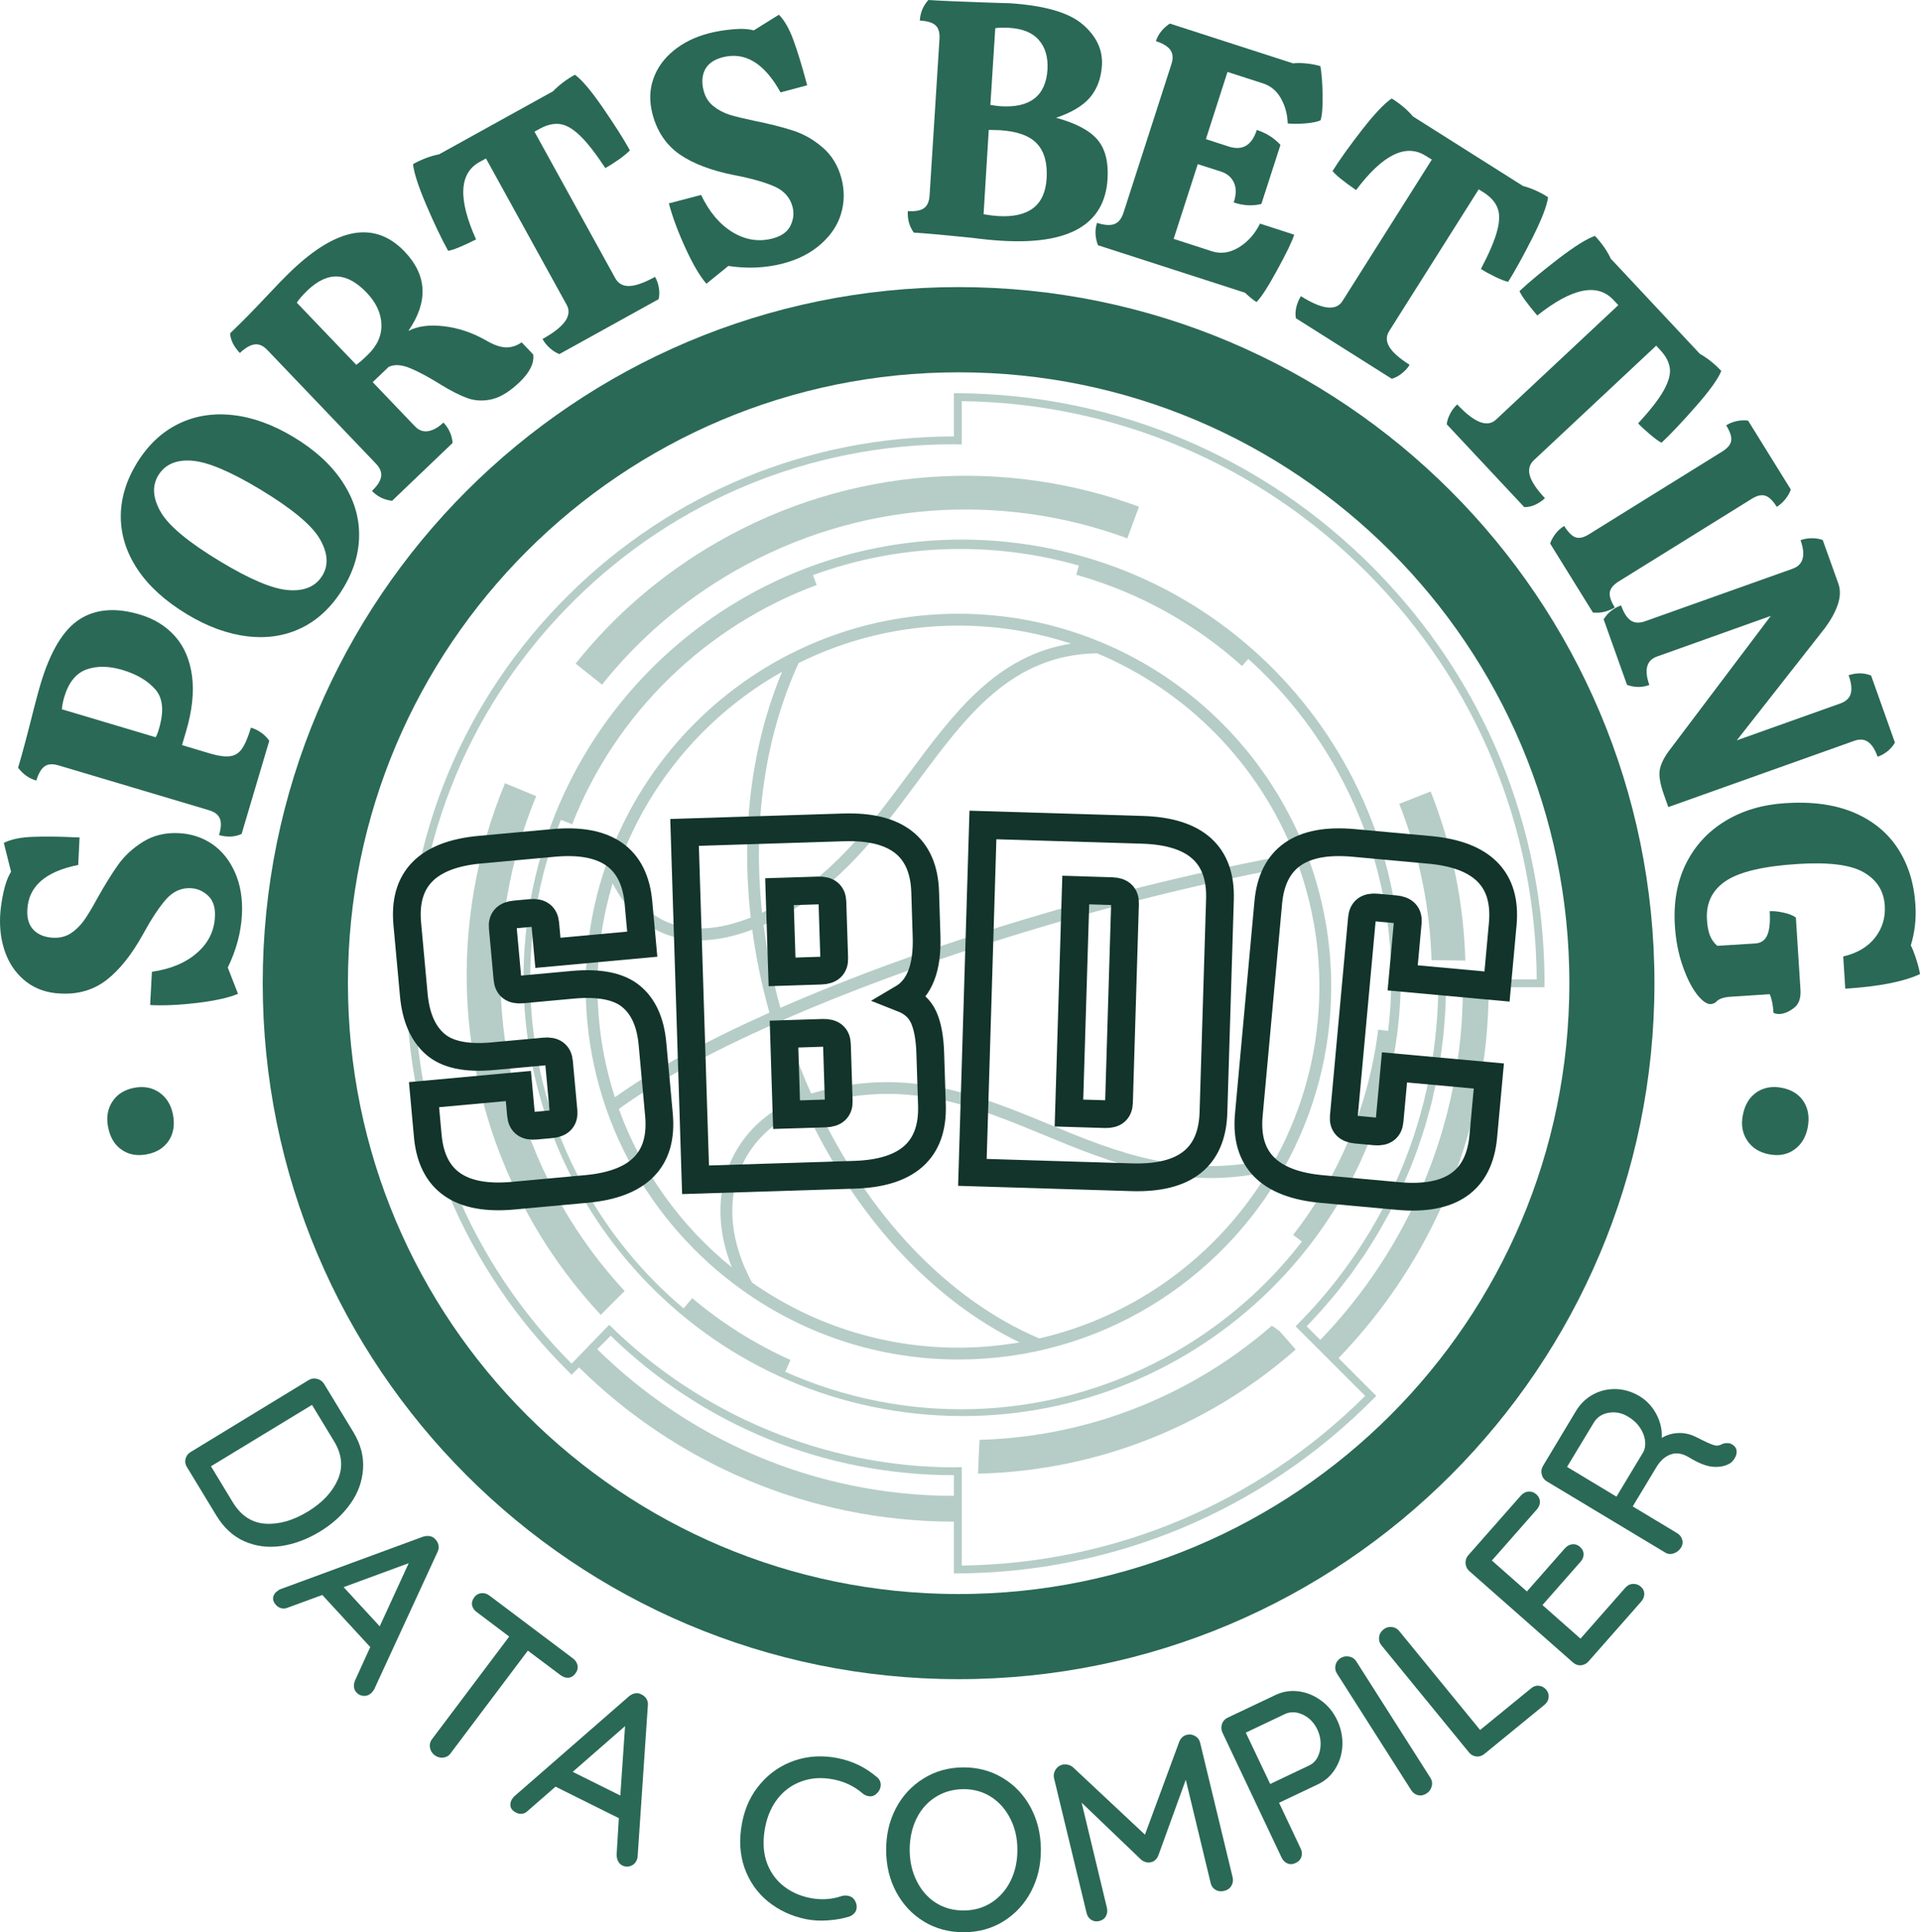 <?xml version="1.0" encoding="UTF-8" standalone="no"?>
<svg
   width="270.398"
   zoomAndPan="magnify"
   viewBox="0 0 202.798 204.04"
   height="272.053"
   preserveAspectRatio="xMidYMid"
   version="1.0"
   id="svg313"
   sodipodi:docname="logo.svg"
   inkscape:version="1.2.1 (9c6d41e410, 2022-07-14)"
   xmlns:inkscape="http://www.inkscape.org/namespaces/inkscape"
   xmlns:sodipodi="http://sodipodi.sourceforge.net/DTD/sodipodi-0.dtd"
   xmlns="http://www.w3.org/2000/svg"
   xmlns:svg="http://www.w3.org/2000/svg">
  <sodipodi:namedview
     id="namedview315"
     pagecolor="#ffffff"
     bordercolor="#000000"
     borderopacity="0.25"
     inkscape:showpageshadow="2"
     inkscape:pageopacity="0.0"
     inkscape:pagecheckerboard="0"
     inkscape:deskcolor="#d1d1d1"
     showgrid="false"
     inkscape:zoom="0.829"
     inkscape:cx="390.83233"
     inkscape:cy="322.07479"
     inkscape:window-width="1920"
     inkscape:window-height="1009"
     inkscape:window-x="-8"
     inkscape:window-y="-8"
     inkscape:window-maximized="1"
     inkscape:current-layer="svg313" />
  <defs
     id="defs25">
    <g
       id="g2" />
    <clipPath
       id="44123c20d9">
      <path
         d="m 198,123.68 h 35 V 143 h -35 z m 0,0"
         clip-rule="nonzero"
         id="path4" />
    </clipPath>
    <clipPath
       id="b3f2d92666">
      <path
         d="M 119.797,140 H 145 v 74 h -25.203 z m 0,0"
         clip-rule="nonzero"
         id="path7" />
    </clipPath>
    <clipPath
       id="2b157a4240">
      <path
         d="m 241,169 h 14.547 v 58 H 241 Z m 0,0"
         clip-rule="nonzero"
         id="path10" />
    </clipPath>
    <clipPath
       id="1164531a89">
      <path
         d="m 136.086,230.84 h 77.379 v 27.055 h -77.379 z m 0,0"
         clip-rule="nonzero"
         id="path13" />
    </clipPath>
    <clipPath
       id="cdedd941e2">
      <path
         d="m 113.812,116.809 h 147 v 147 h -147 z m 0,0"
         clip-rule="nonzero"
         id="path16" />
    </clipPath>
    <clipPath
       id="eed2441523">
      <path
         d="m 187.312,116.809 c -40.59,0 -73.5,32.906 -73.5,73.5 0,40.594 32.91,73.5 73.5,73.5 40.594,0 73.5,-32.906 73.5,-73.5 0,-40.594 -32.906,-73.5 -73.5,-73.5"
         clip-rule="nonzero"
         id="path19" />
    </clipPath>
    <clipPath
       id="53c44c67c9">
      <path
         d="m 147.922,151.305 h 78.75 v 78.75 h -78.75 z m 0,0"
         clip-rule="nonzero"
         id="path22" />
    </clipPath>
  </defs>
  <path
     fill="#b5cdc6"
     d="m 137.509,131.109 c -3.785,4.91 -8.641,9.125 -14.453,12.258 -12.91,6.953 -27.688,7.031 -40.121,1.492 l 0.559,-1.25 c -3.789,-1.699 -7.27,-3.906 -10.379,-6.527 l -0.91,1.082 c -4.266,-3.586 -7.941,-8.016 -10.75,-13.215 -6.645,-12.312 -7.016,-26.324 -2.211,-38.375 l 1.188,0.473 c 4.648,-11.828 14.172,-20.945 25.824,-25.27 l -0.383,-1.047 c 9.238,-3.383 19.059,-3.582 28.082,-1.008 l -0.277,0.973 c 6.648,1.867 12.59,5.215 17.508,9.629 l 0.664,-0.742 c 3.801,3.406 7.086,7.512 9.645,12.254 4.641,8.594 6.219,18.012 5.121,27.02 l -1.051,-0.129 c -0.008,0.078 -0.012,0.156 -0.023,0.234 -1.055,8.113 -4.262,15.422 -8.953,21.441 z M 107.603,57.37 c -25.371,-3.297 -48.613,14.578 -51.914,39.918 -3.297,25.344 14.594,48.563 39.965,51.855 25.371,3.297 48.613,-14.574 51.914,-39.918 3.301,-25.344 -14.594,-48.559 -39.965,-51.855"
     fill-opacity="1"
     fill-rule="nonzero"
     id="path27" />
  <g
     clip-path="url(#44123c20d9)"
     id="g31"
     transform="translate(-86.062,-86.493)">
    <path
       fill="#b5cdc6"
       d="M 232.574,142.402 C 223,133.395 211.18,127.566 198.254,125.473 l 3.289,-1.758 c 11.395,2.355 21.879,7.559 30.684,15.238 l 0.348,3.449"
       fill-opacity="1"
       fill-rule="nonzero"
       id="path29" />
  </g>
  <g
     clip-path="url(#b3f2d92666)"
     id="g35"
     transform="translate(-86.062,-86.493)">
    <path
       fill="#b5cdc6"
       d="m 123.191,211.324 c -2.254,-6.824 -3.395,-13.945 -3.395,-21.227 0,-18.883 7.816,-36.746 21.562,-49.562 l 3.352,0.109 c -14.367,12.465 -22.59,30.422 -22.59,49.453 0,7.93 1.402,15.672 4.172,23.023 l -3.102,-1.797"
       fill-opacity="1"
       fill-rule="nonzero"
       id="path33" />
  </g>
  <g
     clip-path="url(#2b157a4240)"
     id="g39"
     transform="translate(-86.062,-86.493)">
    <path
       fill="#b5cdc6"
       d="m 241.879,226.922 c 7.426,-10.879 11.344,-23.586 11.344,-36.824 0,-7.203 -1.164,-14.273 -3.461,-21.039 l 2.824,1.176 c 1.965,6.414 2.961,13.082 2.961,19.863 0,12.621 -3.438,24.777 -9.988,35.418 l -3.68,1.406"
       fill-opacity="1"
       fill-rule="nonzero"
       id="path37" />
  </g>
  <g
     clip-path="url(#1164531a89)"
     id="g43"
     transform="translate(-86.062,-86.493)">
    <path
       fill="#b5cdc6"
       d="m 187.672,257.895 c -19.934,0 -38.449,-8.512 -51.371,-23.488 l 0.16,-3.441 c 12.523,15.656 31.121,24.609 51.211,24.609 8.914,0 17.543,-1.754 25.664,-5.211 l -1.387,3.066 c -7.734,2.965 -15.883,4.465 -24.277,4.465"
       fill-opacity="1"
       fill-rule="nonzero"
       id="path41" />
  </g>
  <path
     fill="#b5cdc6"
     d="m 154.774,101.437 c -0.168,-6.008 -1.359,-12.051 -3.664,-17.859 l -3.316,1.309 c 2.129,5.367 3.238,10.949 3.41,16.5 1.188,0.016 2.379,0.035 3.57,0.051"
     fill-opacity="1"
     fill-rule="nonzero"
     id="path45" />
  <path
     fill="#b5cdc6"
     d="m 63.587,72.296 c 3.758,-4.711 8.449,-8.805 14,-11.984 13.145,-7.523 28.301,-8.316 41.484,-3.465 l 1.234,-3.34 c -14.141,-5.203 -30.395,-4.352 -44.488,3.715 -5.953,3.41 -10.988,7.801 -15.02,12.852 l 2.789,2.223"
     fill-opacity="1"
     fill-rule="nonzero"
     id="path47" />
  <path
     fill="#b5cdc6"
     d="m 135.142,140.554 c -0.266,-0.191 -0.531,-0.383 -0.805,-0.562 -2.383,2.07 -4.992,3.941 -7.832,5.57 -7.285,4.172 -15.191,6.266 -23.039,6.484 -0.07,1.188 -0.121,2.379 -0.16,3.57 8.5,-0.195 17.074,-2.445 24.973,-6.969 3.121,-1.785 5.98,-3.859 8.582,-6.141 -0.574,-0.652 -1.141,-1.309 -1.719,-1.953"
     fill-opacity="1"
     fill-rule="nonzero"
     id="path49" />
  <path
     fill="#b5cdc6"
     d="m 65.978,136.331 c -2.48,-2.676 -4.707,-5.664 -6.602,-8.961 -7.891,-13.75 -8.387,-29.711 -2.742,-43.297 l -3.293,-1.367 c -6.051,14.574 -5.52,31.688 2.941,46.434 2.055,3.578 4.477,6.812 7.172,9.707 0.832,-0.844 1.676,-1.684 2.523,-2.516"
     fill-opacity="1"
     fill-rule="nonzero"
     id="path51" />
  <path
     fill="#b5cdc6"
     d="m 158.157,103.421 h -6.238 v 0.418 c 0,13.535 -5.254,26.293 -14.785,35.926 l -0.289,0.293 4.41,4.406 2.941,2.938 c -11.41,11.352 -26.512,17.703 -42.609,17.918 v -10.398 l -0.832,0.023 c -13.551,0 -26.77,-5.527 -36.41,-15.051 l -3.969,4.105 c -10.715,-10.746 -16.609,-24.988 -16.609,-40.16 0,-15.309 6.004,-29.676 16.902,-40.453 10.742,-10.621 24.98,-16.473 40.086,-16.473 l 0.832,0.027 v -4.582 c 16.238,0.215 31.457,6.672 42.898,18.207 11.402,11.496 17.723,26.699 17.828,42.855 z m -95.074,39.051 1.422,-1.422 c 9.762,9.496 22.617,14.727 36.25,14.727 v 2.184 C 86.087,157.948 72.778,152.034 63.083,142.472 Z M 145.079,59.984 c -11.695,-11.793 -27.289,-18.352 -43.906,-18.461 h -0.418 v 4.562 c -15.328,0 -29.77,5.934 -40.668,16.711 -11.059,10.934 -17.152,25.508 -17.152,41.043 0,15.531 6.094,30.109 17.152,41.043 l 0.293,0.289 0.777,-0.777 c 10.191,10.055 24.18,16.277 39.598,16.289 v 5.473 l 0.418,-0.004 c 16.617,-0.109 32.211,-6.664 43.906,-18.457 l 0.289,-0.293 -3.988,-3.988 c 9.805,-10.145 15.859,-23.93 15.859,-39.113 0,-0.012 0,-0.023 0,-0.035 -0.906,0.059 -1.816,0.098 -2.727,0.113 -0.023,14.402 -5.762,27.48 -15.059,37.117 l -1.438,-1.441 c 0.273,-0.281 0.535,-0.578 0.805,-0.863 0.258,-0.281 0.527,-0.559 0.781,-0.844 0.312,-0.352 0.609,-0.707 0.91,-1.062 0.242,-0.289 0.492,-0.574 0.73,-0.867 0.293,-0.363 0.574,-0.738 0.859,-1.109 0.227,-0.297 0.457,-0.586 0.68,-0.883 0.277,-0.387 0.543,-0.777 0.812,-1.168 0.207,-0.297 0.418,-0.59 0.617,-0.891 0.266,-0.406 0.52,-0.82 0.773,-1.23 0.184,-0.297 0.375,-0.586 0.551,-0.887 0.262,-0.434 0.5,-0.879 0.746,-1.32 0.156,-0.281 0.324,-0.562 0.477,-0.848 0.262,-0.496 0.504,-0.996 0.746,-1.496 0.121,-0.246 0.25,-0.484 0.363,-0.73 0.344,-0.727 0.664,-1.465 0.973,-2.207 0.031,-0.078 0.062,-0.156 0.094,-0.234 0.289,-0.711 0.566,-1.426 0.824,-2.148 0.098,-0.281 0.184,-0.566 0.281,-0.852 0.168,-0.5 0.34,-1 0.492,-1.508 0.102,-0.332 0.188,-0.672 0.277,-1.004 0.133,-0.465 0.27,-0.926 0.387,-1.395 0.09,-0.359 0.164,-0.719 0.242,-1.078 0.102,-0.453 0.215,-0.902 0.305,-1.359 0.074,-0.371 0.129,-0.746 0.195,-1.121 0.082,-0.449 0.164,-0.895 0.23,-1.344 0.059,-0.383 0.102,-0.77 0.148,-1.152 0.059,-0.449 0.121,-0.895 0.164,-1.344 0.039,-0.391 0.062,-0.781 0.098,-1.176 0.031,-0.449 0.07,-0.895 0.094,-1.348 0.023,-0.391 0.027,-0.789 0.039,-1.184 0.012,-0.383 0.035,-0.766 0.035,-1.148 h 10.398 v -0.414 c 0,-16.531 -6.414,-32.105 -18.066,-43.855"
     fill-opacity="1"
     fill-rule="nonzero"
     id="path53" />
  <g
     clip-path="url(#cdedd941e2)"
     id="g59"
     transform="translate(-86.062,-86.493)">
    <g
       clip-path="url(#eed2441523)"
       id="g57">
      <path
         stroke-linecap="butt"
         transform="matrix(0.75,0,0,0.75,113.814,116.809)"
         fill="none"
         stroke-linejoin="miter"
         d="m 98.005,-8.23772e-4 c -54.124,0 -98.008,43.879 -98.008,98.008 0,54.129 43.884,98.008 98.008,98.008 54.129,0 98.008,-43.879 98.008,-98.008 0,-54.129 -43.879,-98.008 -98.008,-98.008"
         stroke="#2a6956"
         stroke-width="24"
         stroke-opacity="1"
         stroke-miterlimit="4"
         id="path55" />
    </g>
  </g>
  <g
     fill="#2a6956"
     fill-opacity="1"
     id="g67"
     transform="translate(-86.062,-86.493)">
    <g
       transform="translate(113.267,207.02)"
       id="g65">
      <g
         id="g63">
        <path
           d="m -13.047,-5.656 c 1.012,-0.195 1.898,-0.035 2.656,0.484 0.762,0.523 1.246,1.297 1.453,2.328 0.211,1.074 0.062,1.996 -0.438,2.766 -0.508,0.758 -1.27,1.238 -2.281,1.438 -1.039,0.207 -1.938,0.051 -2.688,-0.469 -0.75,-0.512 -1.227,-1.301 -1.438,-2.375 -0.207,-1.031 -0.062,-1.93 0.438,-2.703 0.492,-0.77 1.258,-1.258 2.297,-1.469 z m 0,0"
           id="path61" />
      </g>
    </g>
  </g>
  <g
     fill="#2a6956"
     fill-opacity="1"
     id="g73"
     transform="translate(-86.062,-86.493)">
    <g
       transform="translate(111.726,199.227)"
       id="g71">
      <g
         id="g69" />
    </g>
  </g>
  <g
     fill="#2a6956"
     fill-opacity="1"
     id="g81"
     transform="translate(-86.062,-86.493)">
    <g
       transform="translate(110.513,194.407)"
       id="g79">
      <g
         id="g77">
        <path
           d="m -8.406,-5.297 c 1.969,-0.281 3.555,-0.941 4.75,-1.984 1.199,-1.039 1.836,-2.312 1.906,-3.812 0.055,-0.988 -0.188,-1.734 -0.719,-2.234 -0.539,-0.5 -1.148,-0.766 -1.828,-0.797 -1.008,-0.051 -1.883,0.344 -2.625,1.188 -0.738,0.844 -1.547,2.07 -2.422,3.672 -1.188,2.148 -2.469,3.758 -3.844,4.828 -1.375,1.062 -3.004,1.543 -4.891,1.438 -1.375,-0.062 -2.555,-0.461 -3.547,-1.203 -0.988,-0.75 -1.723,-1.734 -2.203,-2.953 -0.477,-1.227 -0.68,-2.582 -0.609,-4.062 0.043,-0.77 0.164,-1.602 0.359,-2.5 0.199,-0.906 0.465,-1.617 0.797,-2.141 l -0.766,-3.047 c 0.75,-0.383 1.773,-0.598 3.062,-0.641 1.281,-0.051 2.75,-0.035 4.406,0.047 l 0.531,0.016 -0.141,2.906 c -3.469,0.688 -5.258,2.266 -5.375,4.734 -0.051,0.938 0.18,1.656 0.688,2.156 0.5,0.492 1.188,0.758 2.062,0.797 0.688,0.031 1.305,-0.125 1.844,-0.469 0.531,-0.352 0.996,-0.805 1.391,-1.359 0.398,-0.562 0.852,-1.312 1.359,-2.25 0.805,-1.438 1.547,-2.641 2.234,-3.609 0.688,-0.969 1.574,-1.785 2.656,-2.453 1.086,-0.676 2.34,-0.977 3.766,-0.906 1.312,0.062 2.492,0.449 3.531,1.156 1.031,0.711 1.836,1.711 2.406,3 0.57,1.293 0.816,2.773 0.734,4.438 -0.105,1.906 -0.605,3.773 -1.5,5.594 L 0.688,-2.969 c -0.926,0.398 -2.336,0.715 -4.234,0.953 -1.906,0.23 -3.586,0.309 -5.047,0.234 z m 0,0"
           id="path75" />
      </g>
    </g>
  </g>
  <g
     fill="#2a6956"
     fill-opacity="1"
     id="g89"
     transform="translate(-86.062,-86.493)">
    <g
       transform="translate(111.083,176.205)"
       id="g87">
      <g
         id="g85">
        <path
           d="m -20.75,-17.438 c 1.031,-3.469 2.402,-5.754 4.109,-6.859 1.711,-1.113 3.844,-1.285 6.406,-0.516 1.512,0.449 2.75,1.219 3.719,2.312 0.961,1.086 1.555,2.484 1.781,4.203 0.219,1.711 0.008,3.656 -0.641,5.844 l -0.422,1.422 2.969,0.891 c 0.898,0.262 1.605,0.355 2.125,0.281 0.512,-0.07 0.922,-0.332 1.234,-0.781 0.32,-0.445 0.641,-1.191 0.953,-2.234 0.395,0.117 0.766,0.297 1.109,0.547 0.344,0.25 0.617,0.531 0.828,0.844 L 0.5,-1.656 c -0.344,0.168 -0.727,0.262 -1.156,0.281 -0.426,0.012 -0.836,-0.039 -1.234,-0.156 0.23,-0.75 0.262,-1.328 0.094,-1.734 -0.164,-0.414 -0.551,-0.711 -1.156,-0.891 L -18.844,-8.891 c -0.633,-0.188 -1.125,-0.148 -1.469,0.109 -0.352,0.25 -0.645,0.75 -0.875,1.5 -0.77,-0.227 -1.41,-0.68 -1.922,-1.359 0.449,-1.508 1,-3.578 1.656,-6.203 0.344,-1.32 0.578,-2.188 0.703,-2.594 z m 8.656,-1.531 c -1.438,-0.426 -2.703,-0.441 -3.797,-0.047 -1.102,0.398 -1.883,1.367 -2.344,2.906 -0.145,0.5 -0.227,0.934 -0.25,1.297 l 9.906,2.953 c 0.117,-0.188 0.23,-0.477 0.344,-0.875 0.555,-1.863 0.43,-3.254 -0.375,-4.172 -0.812,-0.926 -1.973,-1.613 -3.484,-2.062 z m 0,0"
           id="path83" />
      </g>
    </g>
  </g>
  <g
     fill="#2a6956"
     fill-opacity="1"
     id="g97"
     transform="translate(-86.062,-86.493)">
    <g
       transform="translate(115.836,158.438)"
       id="g95">
      <g
         id="g93">
        <path
           d="m 6.484,-9.844 c -1.168,1.93 -2.625,3.324 -4.375,4.188 -1.742,0.855 -3.656,1.156 -5.75,0.906 -2.102,-0.25 -4.238,-1.031 -6.406,-2.344 -2.27,-1.375 -3.992,-2.938 -5.172,-4.688 -1.176,-1.758 -1.773,-3.598 -1.797,-5.516 -0.02,-1.926 0.539,-3.828 1.672,-5.703 1.168,-1.914 2.633,-3.305 4.391,-4.172 1.75,-0.863 3.68,-1.176 5.781,-0.938 2.094,0.23 4.234,1.008 6.422,2.328 2.25,1.355 3.957,2.918 5.125,4.688 1.176,1.762 1.77,3.609 1.781,5.547 0.02,1.93 -0.539,3.828 -1.672,5.703 z M 4.281,-11.172 c 0.664,-1.102 0.578,-2.383 -0.266,-3.844 -0.844,-1.469 -2.938,-3.211 -6.281,-5.234 -3.176,-1.914 -5.594,-2.93 -7.25,-3.047 -1.656,-0.125 -2.836,0.398 -3.547,1.562 -0.664,1.105 -0.578,2.391 0.266,3.859 0.844,1.461 2.922,3.188 6.234,5.188 3.188,1.93 5.617,2.949 7.281,3.062 1.676,0.117 2.863,-0.398 3.562,-1.547 z m 0,0"
           id="path91" />
      </g>
    </g>
  </g>
  <g
     fill="#2a6956"
     fill-opacity="1"
     id="g105"
     transform="translate(-86.062,-86.493)">
    <g
       transform="translate(126.193,140.597)"
       id="g103">
      <g
         id="g101">
        <path
           d="m 11.156,-18.188 c 0.801,0.48 1.5,0.734 2.094,0.766 0.602,0.023 1.176,-0.156 1.719,-0.531 l 1.219,1.281 c 0.125,0.906 -0.355,1.883 -1.438,2.922 -1.012,0.969 -1.977,1.57 -2.891,1.797 -0.906,0.219 -1.766,0.188 -2.578,-0.094 -0.812,-0.289 -1.773,-0.773 -2.875,-1.453 -1.211,-0.758 -2.277,-1.332 -3.203,-1.719 -0.918,-0.383 -1.68,-0.43 -2.281,-0.141 L -0.766,-13.75 3.688,-9.094 c 0.414,0.438 0.891,0.609 1.422,0.516 0.531,-0.094 1.062,-0.395 1.594,-0.906 0.582,0.617 0.906,1.336 0.969,2.156 L 1.281,-1.219 c -0.855,-0.102 -1.562,-0.453 -2.125,-1.047 0.586,-0.551 0.906,-1.055 0.969,-1.516 0.07,-0.457 -0.117,-0.914 -0.562,-1.375 l -11.453,-11.984 c -0.438,-0.457 -0.883,-0.656 -1.344,-0.594 -0.469,0.062 -0.988,0.367 -1.562,0.906 -0.645,-0.676 -0.988,-1.367 -1.031,-2.078 1.125,-1.07 2.352,-2.312 3.672,-3.719 1.156,-1.238 2.086,-2.191 2.781,-2.859 4.855,-4.645 8.852,-5.328 11.984,-2.047 2.383,2.5 2.516,5.293 0.391,8.375 0.977,-0.508 2.219,-0.676 3.719,-0.5 1.5,0.168 2.977,0.656 4.438,1.469 z m -12.484,1.594 c 1.023,-0.969 1.516,-2.047 1.484,-3.234 -0.031,-1.188 -0.547,-2.305 -1.547,-3.359 -1.039,-1.094 -2.066,-1.664 -3.078,-1.719 -1.02,-0.062 -2.078,0.422 -3.172,1.453 -0.57,0.562 -0.953,1 -1.141,1.312 l 6.281,6.562 c 0.344,-0.25 0.734,-0.586 1.172,-1.016 z m 0,0"
           id="path99" />
      </g>
    </g>
  </g>
  <g
     fill="#2a6956"
     fill-opacity="1"
     id="g113"
     transform="translate(-86.062,-86.493)">
    <g
       transform="translate(140.502,126.446)"
       id="g111">
      <g
         id="g109">
        <path
           d="m 6.281,-32.062 c 0.738,0.531 1.723,1.695 2.953,3.484 1.227,1.781 2.18,3.281 2.859,4.5 -0.219,0.242 -0.594,0.555 -1.125,0.938 -0.531,0.375 -1.023,0.688 -1.469,0.938 -1.043,-1.582 -1.949,-2.738 -2.719,-3.469 -0.773,-0.727 -1.484,-1.125 -2.141,-1.188 -0.648,-0.07 -1.344,0.102 -2.094,0.516 l -0.531,0.297 8.531,15.469 c 0.32,0.574 0.82,0.852 1.5,0.828 0.688,-0.031 1.586,-0.352 2.703,-0.969 0.207,0.367 0.344,0.758 0.406,1.172 0.07,0.418 0.062,0.812 -0.031,1.188 L 4.641,-2.562 c -0.344,-0.133 -0.68,-0.344 -1,-0.625 -0.312,-0.281 -0.574,-0.602 -0.781,-0.969 2.32,-1.281 3.176,-2.477 2.562,-3.594 l -8.531,-15.469 -0.688,0.375 c -2.156,1.199 -2.273,3.922 -0.359,8.172 -1.477,0.742 -2.461,1.141 -2.953,1.203 -0.676,-1.219 -1.441,-2.82 -2.297,-4.812 -0.852,-2 -1.32,-3.445 -1.406,-4.344 0.949,-0.52 1.867,-0.863 2.75,-1.031 L 3.969,-30.312 c 0.645,-0.664 1.414,-1.25 2.312,-1.75 z m 0,0"
           id="path107" />
      </g>
    </g>
  </g>
  <g
     fill="#2a6956"
     fill-opacity="1"
     id="g121"
     transform="translate(-86.062,-86.493)">
    <g
       transform="translate(157.632,116.703)"
       id="g119">
      <g
         id="g117">
        <path
           d="m 2.484,-9.625 c 0.863,1.805 1.973,3.117 3.328,3.938 1.363,0.824 2.773,1.043 4.234,0.656 0.945,-0.25 1.578,-0.707 1.891,-1.375 0.312,-0.664 0.379,-1.32 0.203,-1.969 -0.262,-0.988 -0.906,-1.707 -1.938,-2.156 -1.023,-0.445 -2.43,-0.844 -4.219,-1.188 -2.418,-0.477 -4.34,-1.207 -5.766,-2.188 -1.414,-0.988 -2.367,-2.395 -2.859,-4.219 -0.352,-1.344 -0.328,-2.594 0.078,-3.75 0.406,-1.164 1.125,-2.164 2.156,-3 1.02,-0.832 2.25,-1.438 3.688,-1.812 0.738,-0.195 1.566,-0.336 2.484,-0.422 0.914,-0.094 1.676,-0.055 2.281,0.109 l 2.656,-1.656 c 0.594,0.605 1.109,1.512 1.547,2.719 0.438,1.211 0.867,2.617 1.297,4.219 l 0.141,0.516 -2.812,0.75 c -1.711,-3.094 -3.758,-4.328 -6.141,-3.703 -0.906,0.242 -1.523,0.68 -1.844,1.312 -0.312,0.625 -0.359,1.359 -0.141,2.203 0.176,0.68 0.516,1.219 1.016,1.625 0.5,0.406 1.07,0.715 1.719,0.922 0.656,0.199 1.504,0.406 2.547,0.625 1.613,0.324 2.984,0.668 4.109,1.031 1.133,0.355 2.188,0.949 3.156,1.781 0.977,0.824 1.648,1.922 2.016,3.297 0.332,1.281 0.316,2.523 -0.047,3.719 -0.355,1.199 -1.062,2.266 -2.125,3.203 C 14.086,-3.5 12.758,-2.816 11.156,-2.391 9.312,-1.91 7.379,-1.82 5.359,-2.125 l -2.312,1.875 C 2.379,-1 1.645,-2.242 0.844,-3.984 c -0.805,-1.75 -1.391,-3.332 -1.766,-4.75 z m 0,0"
           id="path115" />
      </g>
    </g>
  </g>
  <g
     fill="#2a6956"
     fill-opacity="1"
     id="g127"
     transform="translate(-86.062,-86.493)">
    <g
       transform="translate(176.151,112.232)"
       id="g125">
      <g
         id="g123" />
    </g>
  </g>
  <g
     fill="#2a6956"
     fill-opacity="1"
     id="g135"
     transform="translate(-86.062,-86.493)">
    <g
       transform="translate(180.889,110.946)"
       id="g133">
      <g
         id="g131">
        <path
           d="M 10.938,0.969 C 10.039,0.914 8.992,0.812 7.797,0.656 5.066,0.375 3.031,0.191 1.688,0.109 1.219,-0.555 1.008,-1.312 1.062,-2.156 c 0.789,0.043 1.359,-0.062 1.703,-0.312 0.352,-0.25 0.551,-0.695 0.594,-1.344 L 4.406,-20.359 c 0.039,-0.656 -0.102,-1.129 -0.422,-1.422 -0.312,-0.289 -0.867,-0.457 -1.656,-0.5 0.051,-0.844 0.352,-1.566 0.906,-2.172 1.32,0.086 3.352,0.172 6.094,0.266 1.227,0.031 2.066,0.059 2.516,0.078 3.676,0.242 6.238,0.984 7.688,2.234 1.457,1.25 2.133,2.695 2.031,4.328 -0.086,1.355 -0.5,2.48 -1.25,3.375 -0.75,0.887 -1.949,1.605 -3.594,2.156 2.07,0.562 3.523,1.328 4.359,2.297 0.832,0.961 1.191,2.355 1.078,4.188 -0.305,4.781 -4.043,6.945 -11.219,6.5 z m -0.094,-14.203 c 3.133,0.199 4.789,-1.094 4.969,-3.875 0.07,-1.301 -0.23,-2.336 -0.906,-3.109 C 14.238,-21 13.188,-21.43 11.75,-21.516 c -0.668,-0.039 -1.152,-0.023 -1.453,0.047 L 9.781,-13.375 c 0.426,0.074 0.781,0.121 1.062,0.141 z m -0.312,11.594 c 3.281,0.211 5.008,-1.102 5.188,-3.938 0.102,-1.625 -0.23,-2.852 -1,-3.688 -0.773,-0.844 -2.078,-1.32 -3.922,-1.438 l -1.188,-0.031 -0.547,8.906 c 0.625,0.105 1.113,0.168 1.469,0.188 z m 0,0"
           id="path129" />
      </g>
    </g>
  </g>
  <g
     fill="#2a6956"
     fill-opacity="1"
     id="g143"
     transform="translate(-86.062,-86.493)">
    <g
       transform="translate(200.372,111.856)"
       id="g141">
      <g
         id="g139">
        <path
           d="m 22.391,-0.578 c -0.23,0.727 -0.836,1.977 -1.812,3.75 C 19.609,4.953 18.883,6.07 18.406,6.531 18.082,6.332 17.676,6.004 17.188,5.547 L 1.656,0.531 C 1.352,-0.312 1.32,-1.098 1.562,-1.828 2.312,-1.586 2.91,-1.539 3.359,-1.688 3.805,-1.844 4.133,-2.234 4.344,-2.859 L 9.422,-18.594 C 9.617,-19.195 9.582,-19.691 9.312,-20.078 9.051,-20.461 8.539,-20.773 7.781,-21.016 8.02,-21.754 8.508,-22.375 9.25,-22.875 l 13.016,4.203 c 0.438,-0.051 0.922,-0.047 1.453,0.016 0.539,0.055 1.02,0.148 1.438,0.281 0.133,0.762 0.211,1.777 0.234,3.047 0.02,1.273 -0.055,2.164 -0.219,2.672 -0.355,0.156 -0.902,0.266 -1.641,0.328 -0.73,0.055 -1.34,0.055 -1.828,0 -0.023,-0.926 -0.25,-1.789 -0.688,-2.594 -0.438,-0.812 -1.07,-1.352 -1.891,-1.625 l -3.781,-1.219 -2.281,7.094 2.406,0.781 c 1.457,0.469 2.445,-0.113 2.969,-1.75 1,0.324 1.832,0.852 2.5,1.578 L 18.922,-3.828 C 18.484,-3.711 18.008,-3.664 17.5,-3.688 16.988,-3.719 16.488,-3.816 16,-3.984 c 0.281,-0.852 0.285,-1.555 0.016,-2.109 -0.262,-0.562 -0.719,-0.945 -1.375,-1.156 l -2.438,-0.781 -2.547,7.891 4.047,1.312 c 0.938,0.301 1.879,0.164 2.828,-0.406 0.945,-0.574 1.695,-1.41 2.25,-2.516 z m 0,0"
           id="path137" />
      </g>
    </g>
  </g>
  <g
     fill="#2a6956"
     fill-opacity="1"
     id="g151"
     transform="translate(-86.062,-86.493)">
    <g
       transform="translate(218.452,117.269)"
       id="g149">
      <g
         id="g147">
        <path
           d="m 31.125,-9.953 c -0.117,0.898 -0.664,2.32 -1.641,4.266 -0.98,1.938 -1.84,3.496 -2.578,4.672 -0.305,-0.062 -0.75,-0.234 -1.344,-0.516 -0.594,-0.289 -1.105,-0.57 -1.531,-0.844 0.883,-1.676 1.457,-3.023 1.719,-4.047 0.27,-1.02 0.273,-1.832 0.016,-2.438 -0.25,-0.613 -0.742,-1.148 -1.469,-1.609 l -0.5,-0.312 -9.438,14.938 c -0.355,0.551 -0.355,1.117 0,1.703 C 14.711,6.441 15.426,7.07 16.5,7.75 16.281,8.102 16,8.41 15.656,8.672 15.32,8.941 14.973,9.125 14.609,9.219 L 4.484,2.828 C 4.422,2.461 4.438,2.07 4.531,1.656 4.633,1.238 4.797,0.852 5.016,0.5 c 2.25,1.414 3.711,1.586 4.391,0.516 l 9.438,-14.938 -0.656,-0.406 c -2.094,-1.32 -4.543,-0.113 -7.344,3.625 -1.355,-0.938 -2.184,-1.609 -2.484,-2.016 0.738,-1.176 1.773,-2.625 3.109,-4.344 1.344,-1.719 2.391,-2.82 3.141,-3.312 0.914,0.574 1.66,1.203 2.234,1.891 l 11.625,7.344 c 0.906,0.242 1.789,0.637 2.656,1.188 z m 0,0"
           id="path145" />
      </g>
    </g>
  </g>
  <g
     fill="#2a6956"
     fill-opacity="1"
     id="g159"
     transform="translate(-86.062,-86.493)">
    <g
       transform="translate(235.246,127.434)"
       id="g157">
      <g
         id="g155">
        <path
           d="M 32.625,-1.766 C 32.289,-0.93 31.406,0.301 29.969,1.938 28.539,3.57 27.32,4.863 26.312,5.812 26.02,5.664 25.625,5.379 25.125,4.953 24.625,4.535 24.195,4.141 23.844,3.766 25.133,2.367 26.035,1.207 26.547,0.281 27.066,-0.645 27.281,-1.43 27.188,-2.078 27.094,-2.734 26.75,-3.375 26.156,-4 L 25.75,-4.438 12.844,7.641 c -0.48,0.445 -0.625,1 -0.438,1.656 0.195,0.656 0.727,1.445 1.594,2.375 -0.305,0.281 -0.648,0.508 -1.031,0.688 -0.387,0.176 -0.773,0.258 -1.156,0.25 l -8.188,-8.75 C 3.664,3.504 3.785,3.133 3.984,2.75 c 0.195,-0.375 0.445,-0.703 0.75,-0.984 1.812,1.938 3.18,2.469 4.109,1.594 L 21.75,-8.719 21.219,-9.281 c -1.688,-1.801 -4.367,-1.25 -8.031,1.656 -1.062,-1.25 -1.688,-2.109 -1.875,-2.578 1.008,-0.945 2.375,-2.082 4.094,-3.406 1.727,-1.32 3.02,-2.129 3.875,-2.422 0.738,0.793 1.297,1.594 1.672,2.406 l 9.406,10.047 c 0.812,0.461 1.566,1.062 2.266,1.812 z m 0,0"
           id="path153" />
      </g>
    </g>
  </g>
  <g
     fill="#2a6956"
     fill-opacity="1"
     id="g167"
     transform="translate(-86.062,-86.493)">
    <g
       transform="translate(248.841,142.36)"
       id="g165">
      <g
         id="g163">
        <path
           d="M 0.953,1.531 C 1.066,1.188 1.254,0.844 1.516,0.5 1.773,0.164 2.082,-0.109 2.438,-0.328 2.852,0.336 3.254,0.738 3.641,0.875 4.035,1.008 4.508,0.898 5.062,0.547 l 14.094,-8.75 c 0.551,-0.344 0.859,-0.719 0.922,-1.125 0.062,-0.414 -0.117,-0.957 -0.531,-1.625 0.344,-0.219 0.723,-0.367 1.141,-0.453 0.414,-0.082 0.805,-0.098 1.172,-0.047 L 26.375,-4.172 c -0.117,0.344 -0.309,0.684 -0.578,1.016 -0.262,0.324 -0.562,0.594 -0.906,0.812 C 24.484,-3 24.082,-3.391 23.688,-3.516 c -0.398,-0.133 -0.871,-0.031 -1.422,0.312 l -14.094,8.75 C 7.617,5.898 7.312,6.281 7.25,6.688 7.195,7.094 7.375,7.625 7.781,8.281 7.426,8.5 7.039,8.656 6.625,8.75 6.219,8.844 5.832,8.863 5.469,8.812 Z m 0,0"
           id="path161" />
      </g>
    </g>
  </g>
  <g
     fill="#2a6956"
     fill-opacity="1"
     id="g175"
     transform="translate(-86.062,-86.493)">
    <g
       transform="translate(254.836,150.172)"
       id="g173">
      <g
         id="g171">
        <path
           d="M 6.266,5.641 C 5.141,6.035 4.863,7.039 5.438,8.656 4.656,8.938 3.867,8.93 3.078,8.641 L 0.609,1.719 C 1.035,1.031 1.648,0.539 2.453,0.25 c 0.27,0.77 0.602,1.297 1,1.578 0.406,0.281 0.906,0.316 1.5,0.109 l 15.625,-5.562 c 1.125,-0.406 1.398,-1.41 0.828,-3.016 0.383,-0.133 0.785,-0.203 1.203,-0.203 0.414,0 0.797,0.062 1.141,0.188 l 1.656,4.625 c 0.227,0.648 0.207,1.375 -0.062,2.188 -0.273,0.812 -0.746,1.664 -1.422,2.562 l -9.25,11.781 10.969,-3.906 c 0.594,-0.219 0.953,-0.574 1.078,-1.062 0.125,-0.492 0.047,-1.125 -0.234,-1.906 0.406,-0.137 0.812,-0.203 1.219,-0.203 0.406,0.008 0.789,0.086 1.156,0.234 L 31.375,14.734 c -0.188,0.344 -0.445,0.645 -0.766,0.906 -0.324,0.258 -0.68,0.457 -1.062,0.594 -0.262,-0.75 -0.594,-1.273 -1,-1.562 -0.406,-0.293 -0.906,-0.328 -1.5,-0.109 L 7.438,21.547 6.969,20.219 C 6.582,19.125 6.438,18.27 6.531,17.656 6.633,17.051 6.941,16.395 7.453,15.688 l 10.812,-14.328 z m 0,0"
           id="path169" />
      </g>
    </g>
  </g>
  <g
     fill="#2a6956"
     fill-opacity="1"
     id="g183"
     transform="translate(-86.062,-86.493)">
    <g
       transform="translate(262.625,171.197)"
       id="g181">
      <g
         id="g179">
        <path
           d="M 0.344,13.047 C 0.188,10.586 0.578,8.406 1.516,6.5 2.461,4.602 3.844,3.102 5.656,2 7.469,0.895 9.578,0.266 11.984,0.109 c 2.82,-0.188 5.238,0.141 7.25,0.984 2.008,0.852 3.562,2.117 4.656,3.797 1.094,1.676 1.711,3.648 1.859,5.922 0.102,1.477 -0.059,2.914 -0.484,4.312 0.176,0.344 0.367,0.836 0.578,1.484 0.207,0.656 0.336,1.172 0.391,1.547 -1.699,0.801 -4.328,1.316 -7.891,1.547 L 18.125,16.297 c 1.477,-0.344 2.598,-1.008 3.359,-1.984 0.77,-0.98 1.113,-2.117 1.031,-3.406 -0.105,-1.543 -0.852,-2.711 -2.234,-3.5 -1.375,-0.793 -3.699,-1.086 -6.969,-0.875 -3.617,0.227 -6.148,0.828 -7.594,1.797 -1.438,0.969 -2.102,2.336 -1.984,4.109 0.039,0.656 0.145,1.203 0.312,1.641 0.176,0.438 0.438,0.801 0.781,1.094 l 4.016,-0.25 c 0.613,-0.043 1.035,-0.34 1.266,-0.891 0.238,-0.555 0.32,-1.391 0.25,-2.516 0.426,-0.023 0.922,0.031 1.484,0.156 0.57,0.125 1,0.297 1.281,0.516 l 0.484,7.594 c 0.062,0.914 -0.168,1.566 -0.688,1.953 -0.512,0.395 -1.016,0.609 -1.516,0.641 -0.23,0.008 -0.445,-0.031 -0.641,-0.125 -0.055,-0.844 -0.188,-1.5 -0.406,-1.969 l -4.062,0.266 c -0.75,0.039 -1.262,0.203 -1.531,0.484 -0.156,0.176 -0.367,0.273 -0.625,0.297 -0.43,0.02 -0.93,-0.34 -1.5,-1.078 -0.562,-0.742 -1.062,-1.75 -1.5,-3.031 C 0.703,15.945 0.438,14.555 0.344,13.047 Z m 0,0"
           id="path177" />
      </g>
    </g>
  </g>
  <g
     fill="#2a6956"
     fill-opacity="1"
     id="g189"
     transform="translate(-86.062,-86.493)">
    <g
       transform="translate(263.465,192.561)"
       id="g187">
      <g
         id="g185" />
    </g>
  </g>
  <g
     fill="#2a6956"
     fill-opacity="1"
     id="g197"
     transform="translate(-86.062,-86.493)">
    <g
       transform="translate(262.965,198.191)"
       id="g195">
      <g
         id="g193">
        <path
           d="M 9.922,10.188 C 8.91,9.988 8.148,9.504 7.641,8.734 7.129,7.961 6.977,7.062 7.188,6.031 7.395,4.957 7.879,4.16 8.641,3.641 9.41,3.129 10.301,2.973 11.312,3.172 c 1.039,0.207 1.805,0.691 2.297,1.453 0.488,0.77 0.629,1.691 0.422,2.766 -0.211,1.031 -0.688,1.805 -1.438,2.328 -0.742,0.52 -1.633,0.676 -2.672,0.469 z m 0,0"
           id="path191" />
      </g>
    </g>
  </g>
  <g
     fill="#2a6956"
     fill-opacity="1"
     id="g205"
     transform="translate(-86.062,-86.493)">
    <g
       transform="translate(104.157,238.721)"
       id="g203">
      <g
         id="g201">
        <path
           d="M 19.219,-1.016 C 20,0.273 20.344,1.578 20.25,2.891 20.164,4.211 19.719,5.441 18.906,6.578 18.102,7.711 17.035,8.688 15.703,9.5 c -1.355,0.82 -2.727,1.332 -4.109,1.531 -1.375,0.195 -2.668,0.031 -3.875,-0.5 C 6.52,10 5.531,9.086 4.75,7.797 L 1.656,2.703 C 1.477,2.43 1.426,2.141 1.5,1.828 1.582,1.516 1.758,1.273 2.031,1.109 L 14.516,-6.5 c 0.27,-0.164 0.562,-0.207 0.875,-0.125 0.312,0.074 0.555,0.246 0.734,0.516 z M 6.5,6.422 c 0.863,1.406 2.008,2.156 3.438,2.25 1.426,0.094 2.922,-0.336 4.484,-1.281 C 15.961,6.453 17.02,5.32 17.594,4 18.164,2.676 18.023,1.32 17.172,-0.062 L 14.859,-3.875 4.188,2.609 Z m 0,0"
           id="path199" />
      </g>
    </g>
  </g>
  <g
     fill="#2a6956"
     fill-opacity="1"
     id="g213"
     transform="translate(-86.062,-86.493)">
    <g
       transform="translate(114.294,254.873)"
       id="g211">
      <g
         id="g209">
        <path
           d="m 11.281,10.031 c -0.086,0.133 -0.184,0.258 -0.297,0.375 -0.242,0.219 -0.512,0.316 -0.812,0.297 C 9.867,10.68 9.617,10.562 9.422,10.344 9.266,10.188 9.176,9.988 9.156,9.75 9.133,9.52 9.176,9.285 9.281,9.047 l 1.594,-3.5 -5.062,-5.5 L 2.188,1.375 C 1.957,1.477 1.727,1.504 1.5,1.453 1.281,1.398 1.094,1.289 0.938,1.125 0.707,0.883 0.598,0.641 0.609,0.391 c 0.008,-0.25 0.129,-0.477 0.359,-0.688 0.051,-0.039 0.16,-0.117 0.328,-0.234 l 15.156,-5.578 c 0.281,-0.082 0.535,-0.098 0.766,-0.047 0.238,0.055 0.438,0.184 0.594,0.391 0.156,0.18 0.25,0.383 0.281,0.609 0.031,0.23 -0.012,0.461 -0.125,0.688 z M 8.062,-0.781 11.875,3.359 14.938,-3.312 Z m 0,0"
           id="path207" />
      </g>
    </g>
  </g>
  <g
     fill="#2a6956"
     fill-opacity="1"
     id="g221"
     transform="translate(-86.062,-86.493)">
    <g
       transform="translate(126.019,267.358)"
       id="g219">
      <g
         id="g217">
        <path
           d="m 20.547,-5.75 c 0.281,0.211 0.445,0.465 0.5,0.766 0.051,0.293 -0.027,0.574 -0.234,0.844 -0.199,0.273 -0.445,0.418 -0.734,0.438 -0.281,0.023 -0.562,-0.07 -0.844,-0.281 L 15.797,-6.562 7.625,4.297 c -0.188,0.258 -0.445,0.406 -0.766,0.438 -0.312,0.039 -0.617,-0.043 -0.906,-0.25 -0.281,-0.219 -0.449,-0.492 -0.5,-0.812 C 5.398,3.359 5.469,3.07 5.656,2.812 L 13.828,-8.047 10.406,-10.625 c -0.273,-0.195 -0.438,-0.438 -0.5,-0.719 -0.055,-0.289 0.023,-0.578 0.234,-0.859 0.195,-0.25 0.441,-0.391 0.734,-0.422 0.289,-0.039 0.57,0.039 0.844,0.234 z m 0,0"
           id="path215" />
      </g>
    </g>
  </g>
  <g
     fill="#2a6956"
     fill-opacity="1"
     id="g229"
     transform="translate(-86.062,-86.493)">
    <g
       transform="translate(139.302,277.191)"
       id="g227">
      <g
         id="g225">
        <path
           d="m 14.109,5.344 c -0.012,0.164 -0.055,0.316 -0.125,0.453 -0.148,0.289 -0.367,0.477 -0.656,0.562 C 13.035,6.453 12.758,6.43 12.5,6.297 12.301,6.203 12.148,6.051 12.047,5.844 11.941,5.633 11.891,5.398 11.891,5.141 L 12.125,1.297 5.438,-2.031 2.516,0.516 C 2.348,0.691 2.148,0.797 1.922,0.828 1.703,0.859 1.488,0.82 1.281,0.719 0.977,0.57 0.785,0.379 0.703,0.141 c -0.074,-0.238 -0.043,-0.5 0.094,-0.781 0.031,-0.051 0.102,-0.156 0.219,-0.312 l 12.188,-10.625 c 0.219,-0.176 0.441,-0.281 0.672,-0.312 0.238,-0.039 0.473,0.012 0.703,0.156 0.207,0.105 0.367,0.262 0.484,0.469 0.113,0.199 0.156,0.422 0.125,0.672 z M 7.25,-3.594 l 5.031,2.5 0.5,-7.328 z m 0,0"
           id="path223" />
      </g>
    </g>
  </g>
  <g
     fill="#2a6956"
     fill-opacity="1"
     id="g235"
     transform="translate(-86.062,-86.493)">
    <g
       transform="translate(154.385,284.287)"
       id="g233">
      <g
         id="g231" />
    </g>
  </g>
  <g
     fill="#2a6956"
     fill-opacity="1"
     id="g243"
     transform="translate(-86.062,-86.493)">
    <g
       transform="translate(161.766,287.03)"
       id="g241">
      <g
         id="g239">
        <path
           d="m 16.922,-12.875 c 0.332,0.273 0.457,0.621 0.375,1.047 -0.062,0.293 -0.211,0.531 -0.438,0.719 -0.242,0.23 -0.531,0.309 -0.875,0.234 -0.211,-0.039 -0.406,-0.141 -0.594,-0.297 -0.867,-0.738 -1.871,-1.223 -3.016,-1.453 -1.188,-0.238 -2.289,-0.188 -3.297,0.156 -1.012,0.336 -1.867,0.922 -2.562,1.766 -0.688,0.844 -1.152,1.871 -1.391,3.078 -0.262,1.324 -0.23,2.512 0.094,3.562 0.332,1.043 0.906,1.906 1.719,2.594 0.82,0.68 1.801,1.133 2.938,1.359 1.176,0.227 2.297,0.156 3.359,-0.219 0.207,-0.051 0.422,-0.055 0.641,-0.016 0.352,0.074 0.602,0.262 0.75,0.562 0.145,0.27 0.191,0.539 0.141,0.812 -0.031,0.188 -0.121,0.352 -0.266,0.5 -0.137,0.145 -0.297,0.25 -0.484,0.312 -0.688,0.219 -1.438,0.352 -2.25,0.406 C 10.961,2.312 10.188,2.27 9.438,2.125 7.906,1.812 6.562,1.188 5.406,0.25 4.258,-0.688 3.43,-1.879 2.922,-3.328 2.422,-4.773 2.344,-6.367 2.688,-8.109 3,-9.703 3.648,-11.066 4.641,-12.203 c 0.988,-1.145 2.195,-1.957 3.625,-2.438 1.438,-0.477 2.953,-0.555 4.547,-0.234 1.531,0.305 2.898,0.969 4.109,2 z m 0,0"
           id="path237" />
      </g>
    </g>
  </g>
  <g
     fill="#2a6956"
     fill-opacity="1"
     id="g251"
     transform="translate(-86.062,-86.493)">
    <g
       transform="translate(178.677,290.361)"
       id="g249">
      <g
         id="g247">
        <path
           d="m 17.328,-8.578 c 0.008,1.637 -0.336,3.117 -1.031,4.438 -0.688,1.312 -1.652,2.359 -2.891,3.141 -1.23,0.773 -2.625,1.16 -4.188,1.172 C 7.656,0.18 6.25,-0.188 5,-0.938 3.75,-1.695 2.77,-2.734 2.062,-4.047 1.352,-5.359 0.992,-6.832 0.984,-8.469 0.973,-10.094 1.312,-11.566 2,-12.891 c 0.695,-1.332 1.664,-2.383 2.906,-3.156 1.238,-0.781 2.641,-1.176 4.203,-1.188 1.562,-0.008 2.961,0.367 4.203,1.125 1.25,0.75 2.227,1.789 2.938,3.109 0.707,1.324 1.066,2.797 1.078,4.422 z M 14.844,-8.562 c 0,-1.207 -0.25,-2.297 -0.75,-3.266 -0.492,-0.977 -1.168,-1.742 -2.031,-2.297 -0.867,-0.551 -1.844,-0.82 -2.938,-0.812 -1.094,0.012 -2.074,0.293 -2.938,0.844 -0.867,0.555 -1.539,1.32 -2.016,2.297 C 3.703,-10.816 3.469,-9.719 3.469,-8.5 c 0.008,1.211 0.258,2.305 0.75,3.281 0.488,0.98 1.164,1.746 2.031,2.297 0.875,0.543 1.859,0.809 2.953,0.797 1.094,-0.008 2.066,-0.289 2.922,-0.844 0.863,-0.562 1.535,-1.332 2.016,-2.312 0.477,-0.977 0.711,-2.07 0.703,-3.281 z m 0,0"
           id="path245" />
      </g>
    </g>
  </g>
  <g
     fill="#2a6956"
     fill-opacity="1"
     id="g259"
     transform="translate(-86.062,-86.493)">
    <g
       transform="translate(199.153,290.072)"
       id="g257">
      <g
         id="g255">
        <path
           d="m 12.281,-20.391 c 0.312,-0.07 0.602,-0.023 0.875,0.141 0.27,0.156 0.441,0.391 0.516,0.703 l 3.438,14.234 c 0.07,0.312 0.023,0.605 -0.141,0.875 -0.156,0.273 -0.406,0.449 -0.75,0.531 C 15.875,-3.82 15.566,-3.859 15.297,-4.016 15.023,-4.18 14.852,-4.426 14.781,-4.75 L 12.156,-15.641 9.25,-7.625 C 9.188,-7.457 9.082,-7.305 8.938,-7.172 8.789,-7.035 8.633,-6.957 8.469,-6.938 8.312,-6.883 8.141,-6.883 7.953,-6.938 7.766,-6.988 7.594,-7.078 7.438,-7.203 L 1.156,-13.219 3.828,-2.109 c 0.07,0.324 0.035,0.617 -0.109,0.875 C 3.582,-0.973 3.348,-0.801 3.016,-0.719 2.691,-0.645 2.406,-0.691 2.156,-0.859 1.906,-1.023 1.742,-1.27 1.672,-1.594 l -3.438,-14.234 c -0.062,-0.289 -0.008,-0.578 0.156,-0.859 0.168,-0.281 0.414,-0.461 0.734,-0.547 0.199,-0.039 0.402,-0.035 0.609,0.016 0.199,0.043 0.367,0.133 0.516,0.266 l 7.594,7.109 3.625,-9.812 c 0.164,-0.406 0.438,-0.648 0.812,-0.734 z m 0,0"
           id="path253" />
      </g>
    </g>
  </g>
  <g
     fill="#2a6956"
     fill-opacity="1"
     id="g267"
     transform="translate(-86.062,-86.493)">
    <g
       transform="translate(220.115,284.551)"
       id="g265">
      <g
         id="g263">
        <path
           d="m 0.688,-19.078 c 0.77,-0.363 1.582,-0.488 2.438,-0.375 0.852,0.117 1.641,0.438 2.359,0.969 0.727,0.523 1.297,1.215 1.703,2.078 0.406,0.867 0.586,1.758 0.547,2.672 -0.043,0.906 -0.293,1.727 -0.75,2.453 -0.449,0.73 -1.059,1.277 -1.828,1.641 L 1.047,-7.688 3.328,-2.859 C 3.473,-2.566 3.5,-2.273 3.406,-1.984 3.312,-1.691 3.117,-1.477 2.828,-1.344 2.516,-1.188 2.219,-1.164 1.938,-1.281 1.664,-1.395 1.457,-1.602 1.312,-1.906 l -6.25,-13.203 C -5.07,-15.398 -5.086,-15.695 -4.984,-16 c 0.105,-0.312 0.305,-0.535 0.594,-0.672 z M 4.219,-11.625 c 0.395,-0.188 0.695,-0.484 0.906,-0.891 0.207,-0.414 0.312,-0.883 0.312,-1.406 0,-0.52 -0.117,-1.02 -0.344,-1.5 C 4.738,-16.16 4.223,-16.688 3.547,-17 c -0.68,-0.312 -1.312,-0.328 -1.906,-0.047 l -4.109,1.953 2.578,5.422 z m 0,0"
           id="path261" />
      </g>
    </g>
  </g>
  <g
     fill="#2a6956"
     fill-opacity="1"
     id="g275"
     transform="translate(-86.062,-86.493)">
    <g
       transform="translate(234.061,277.592)"
       id="g273">
      <g
         id="g271">
        <path
           d="M 3.078,-3.375 C 3.266,-3.082 3.312,-2.773 3.219,-2.453 3.133,-2.129 2.957,-1.883 2.688,-1.719 2.383,-1.52 2.082,-1.457 1.781,-1.531 1.477,-1.602 1.234,-1.785 1.047,-2.078 L -6.781,-14.375 c -0.176,-0.27 -0.227,-0.562 -0.156,-0.875 0.062,-0.312 0.246,-0.566 0.547,-0.766 0.273,-0.164 0.57,-0.219 0.891,-0.156 0.324,0.062 0.574,0.23 0.75,0.5 z m 0,0"
           id="path269" />
      </g>
    </g>
  </g>
  <g
     fill="#2a6956"
     fill-opacity="1"
     id="g283"
     transform="translate(-86.062,-86.493)">
    <g
       transform="translate(240.415,273.707)"
       id="g281">
      <g
         id="g279">
        <path
           d="m 7.359,-8.922 c 0.258,-0.219 0.535,-0.312 0.828,-0.281 0.301,0.023 0.562,0.164 0.781,0.422 0.207,0.25 0.289,0.527 0.25,0.828 C 9.188,-7.66 9.039,-7.406 8.781,-7.188 L 2.453,-2.016 C 2.191,-1.797 1.906,-1.703 1.594,-1.734 1.281,-1.766 1.02,-1.906 0.812,-2.156 l -9.25,-11.312 c -0.207,-0.25 -0.289,-0.535 -0.25,-0.859 0.031,-0.32 0.184,-0.594 0.453,-0.812 0.25,-0.207 0.539,-0.297 0.859,-0.266 0.324,0.023 0.59,0.156 0.797,0.406 l 8.562,10.469 z m 0,0"
           id="path277" />
      </g>
    </g>
  </g>
  <g
     fill="#2a6956"
     fill-opacity="1"
     id="g291"
     transform="translate(-86.062,-86.493)">
    <g
       transform="translate(251.75,264.312)"
       id="g289">
      <g
         id="g287">
        <path
           d="m 5.984,-10.156 c 0.227,-0.258 0.5,-0.395 0.812,-0.406 0.32,-0.008 0.594,0.086 0.812,0.281 0.25,0.211 0.375,0.465 0.375,0.766 0.008,0.293 -0.102,0.57 -0.328,0.828 L 2.094,-2.375 C 1.883,-2.133 1.617,-2 1.297,-1.969 0.984,-1.945 0.703,-2.047 0.453,-2.266 L -10.5,-11.922 c -0.238,-0.219 -0.367,-0.488 -0.391,-0.812 -0.02,-0.32 0.074,-0.602 0.281,-0.844 l 5.562,-6.312 c 0.23,-0.258 0.5,-0.398 0.812,-0.422 0.305,-0.02 0.578,0.078 0.828,0.297 0.242,0.219 0.367,0.48 0.375,0.781 0,0.293 -0.113,0.57 -0.344,0.828 l -4.734,5.375 3.703,3.266 4.016,-4.562 c 0.23,-0.25 0.488,-0.391 0.781,-0.422 0.301,-0.031 0.57,0.062 0.812,0.281 0.25,0.219 0.375,0.477 0.375,0.766 0.008,0.293 -0.102,0.562 -0.328,0.812 l -4.016,4.562 L 1.25,-4.781 Z m 0,0"
           id="path285" />
      </g>
    </g>
  </g>
  <g
     fill="#2a6956"
     fill-opacity="1"
     id="g299"
     transform="translate(-86.062,-86.493)">
    <g
       transform="translate(261.908,252.755)"
       id="g297">
      <g
         id="g295">
        <path
           d="m 6.031,-13.766 c 0.164,-0.07 0.348,-0.109 0.547,-0.109 0.195,0 0.375,0.047 0.531,0.141 0.281,0.168 0.438,0.387 0.469,0.656 0.031,0.273 -0.039,0.543 -0.203,0.812 -0.156,0.262 -0.34,0.449 -0.547,0.562 C 6.336,-11.43 5.75,-11.32 5.062,-11.375 c -0.68,-0.051 -1.527,-0.391 -2.547,-1.016 -0.688,-0.406 -1.324,-0.5 -1.906,-0.281 -0.586,0.211 -1.078,0.648 -1.484,1.312 L -3.391,-7.188 1.281,-4.375 c 0.281,0.168 0.461,0.391 0.547,0.672 0.094,0.281 0.062,0.559 -0.094,0.828 -0.188,0.312 -0.449,0.527 -0.781,0.641 -0.336,0.117 -0.637,0.09 -0.906,-0.078 l -12.531,-7.531 C -12.754,-10.008 -12.926,-10.25 -13,-10.562 c -0.082,-0.312 -0.039,-0.609 0.125,-0.891 l 3.5,-5.828 c 0.449,-0.738 1.043,-1.312 1.781,-1.719 0.742,-0.406 1.547,-0.598 2.422,-0.578 0.867,0.023 1.699,0.273 2.5,0.75 0.773,0.469 1.371,1.117 1.797,1.938 0.418,0.812 0.602,1.637 0.547,2.469 0.562,-0.332 1.164,-0.504 1.812,-0.516 0.645,-0.02 1.289,0.141 1.938,0.484 0.82,0.418 1.395,0.68 1.719,0.781 0.32,0.105 0.617,0.074 0.891,-0.094 z m -8.297,0.828 c 0.18,-0.363 0.234,-0.773 0.172,-1.234 -0.062,-0.457 -0.242,-0.91 -0.547,-1.359 -0.301,-0.445 -0.719,-0.828 -1.25,-1.141 -0.656,-0.395 -1.336,-0.531 -2.047,-0.406 -0.707,0.125 -1.234,0.48 -1.578,1.062 l -2.812,4.656 5.219,3.141 z m 0,0"
           id="path293" />
      </g>
    </g>
  </g>
  <g
     clip-path="url(#53c44c67c9)"
     id="g303"
     transform="translate(-86.062,-86.493)">
    <path
       fill="#b5cdc6"
       d="m 221.691,209.816 c 3.168,-5.672 4.98,-12.195 4.98,-19.137 0,-16.434 -10.121,-30.543 -24.457,-36.434 v -0.023 c -0.019,0 -0.035,0.004 -0.055,0.004 -4.59,-1.879 -9.605,-2.922 -14.863,-2.922 -21.711,0 -39.375,17.664 -39.375,39.375 0,13.23 6.566,24.949 16.605,32.094 0.004,0.008 0.008,0.016 0.012,0.023 l 0.012,-0.008 c 6.43,4.566 14.277,7.266 22.746,7.266 14.77,0 27.656,-8.176 34.395,-20.238 z m -0.824,-1.086 c -9.527,2.453 -16.895,-0.574 -24.016,-3.52 -7.402,-3.059 -15.059,-6.223 -25.039,-3.258 -0.023,0.008 -0.047,0.016 -0.074,0.023 -0.418,-0.945 -0.824,-1.906 -1.203,-2.887 -0.637,-1.633 -1.188,-3.273 -1.68,-4.922 15.277,-6.672 35.707,-12.941 54.344,-16.309 1.434,4.008 2.223,8.324 2.223,12.82 0,6.527 -1.652,12.676 -4.555,18.051 z m 1.879,-32.062 c -18.891,3.434 -39.043,9.594 -54.254,16.25 -0.812,-2.918 -1.402,-5.84 -1.777,-8.746 0.422,-0.184 0.848,-0.383 1.285,-0.602 6.719,-3.379 10.938,-9.078 15.02,-14.59 5.094,-6.875 9.906,-13.367 18.918,-13.5 9.473,3.957 17.016,11.629 20.809,21.188 z m -23.562,-22.207 c -7.883,1.25 -12.41,7.352 -17.168,13.777 -3.996,5.391 -8.125,10.969 -14.578,14.219 -0.297,0.148 -0.59,0.285 -0.883,0.422 -1.008,-9.402 0.273,-18.531 3.859,-26.371 5.094,-2.527 10.824,-3.953 16.883,-3.953 4.152,0 8.145,0.676 11.887,1.906 z m -30.52,2.977 c -3.246,7.816 -4.348,16.766 -3.305,25.949 -3.281,1.289 -6.141,1.492 -8.516,0.598 -2.371,-0.891 -4.219,-2.898 -5.508,-5.949 3.098,-8.781 9.32,-16.094 17.328,-20.598 z m -17.895,22.332 c 1.395,2.684 3.277,4.5 5.633,5.387 1.117,0.418 2.312,0.629 3.59,0.629 1.703,0 3.551,-0.379 5.523,-1.125 0.391,2.914 0.996,5.844 1.816,8.766 -6.625,2.961 -12.238,6.004 -16.32,8.938 -1.191,-3.684 -1.84,-7.609 -1.84,-11.684 0,-3.793 0.566,-7.453 1.598,-10.91 z m 0.66,23.832 c 3.957,-2.895 9.586,-5.945 16.273,-8.926 0.492,1.629 1.039,3.25 1.664,4.867 0.375,0.965 0.773,1.91 1.188,2.848 -3.512,1.367 -6.141,3.863 -7.473,7.141 -1.328,3.27 -1.215,7.027 0.281,10.793 -5.371,-4.344 -9.543,-10.109 -11.934,-16.723 z m 14.062,18.324 c -2.246,-4.148 -2.691,-8.371 -1.25,-11.926 1.207,-2.969 3.617,-5.227 6.84,-6.469 5.293,11.391 13.348,20.199 22.672,24.715 -2.098,0.359 -4.254,0.559 -6.457,0.559 -8.105,0 -15.621,-2.551 -21.805,-6.879 z m 30.34,5.902 c -9.684,-4.121 -18.102,-13.008 -23.562,-24.703 9.504,-2.789 16.598,0.141 24.105,3.242 7.027,2.902 14.277,5.895 23.641,3.855 -5.258,8.77 -13.938,15.254 -24.184,17.605 z m 0,0"
       fill-opacity="1"
       fill-rule="nonzero"
       id="path301" />
  </g>
  <path
     stroke-linecap="butt"
     fill="none"
     stroke-linejoin="miter"
     d="m 59.521,117.339 -0.477,-5.188 c -0.074,-0.832 -0.586,-1.207 -1.531,-1.117 l -5.461,0.5 c -2.809,0.258 -4.848,-0.176 -6.117,-1.305 -1.273,-1.125 -2.016,-2.848 -2.227,-5.16 L 43.017,97.55 c -0.43,-4.707 2.125,-7.316 7.664,-7.824 l 7.797,-0.715 c 5.539,-0.508 8.527,1.59 8.957,6.297 l 0.402,4.395 -9.965,0.914 -0.281,-3.086 c -0.078,-0.836 -0.586,-1.207 -1.531,-1.121 l -1.656,0.152 c -0.945,0.086 -1.379,0.547 -1.301,1.379 l 0.496,5.422 c 0.078,0.832 0.586,1.207 1.531,1.121 l 5.352,-0.492 c 2.809,-0.258 4.863,0.148 6.164,1.215 1.305,1.066 2.062,2.734 2.27,5.004 l 0.687,7.52 c 0.434,4.707 -2.121,7.312 -7.66,7.82 l -7.742,0.711 c -5.578,0.512 -8.582,-1.586 -9.016,-6.293 l -0.398,-4.375 9.965,-0.914 0.281,3.07 c 0.074,0.832 0.586,1.207 1.531,1.121 l 1.652,-0.152 c 0.945,-0.086 1.379,-0.547 1.305,-1.379 z m 0,0"
     stroke="#12342a"
     stroke-width="2.93"
     stroke-opacity="1"
     stroke-miterlimit="4"
     id="path305" />
  <path
     stroke-linecap="butt"
     fill="none"
     stroke-linejoin="miter"
     d="m 88.114,101.195 -0.191,-5.941 c -0.023,-0.844 -0.516,-1.254 -1.477,-1.223 l -4.113,0.129 0.27,8.469 4.113,-0.133 c 0.957,-0.027 1.422,-0.461 1.398,-1.301 z m 0.477,15.082 -0.191,-6 c -0.027,-0.836 -0.52,-1.238 -1.477,-1.211 l -4.113,0.133 0.27,8.508 4.113,-0.129 c 0.957,-0.031 1.426,-0.465 1.398,-1.301 z M 72.306,87.902 89.099,87.37 c 5.598,-0.18 8.473,2.094 8.621,6.82 l 0.148,4.687 c 0.105,3.309 -0.738,5.492 -2.527,6.543 1.074,0.422 1.816,1.098 2.227,2.023 0.41,0.918 0.641,2.176 0.691,3.777 l 0.176,5.48 c 0.148,4.727 -2.574,7.176 -8.172,7.352 l -16.797,0.531 z m 0,0"
     stroke="#12342a"
     stroke-width="2.93"
     stroke-opacity="1"
     stroke-miterlimit="4"
     id="path307" />
  <path
     stroke-linecap="butt"
     fill="none"
     stroke-linejoin="miter"
     d="m 103.821,87.116 16.852,0.512 c 5.598,0.168 8.328,2.617 8.184,7.34 l -0.688,22.516 c -0.141,4.723 -3.012,7 -8.613,6.832 l -16.848,-0.516 z m 14.371,29.324 0.637,-21.023 c 0.027,-0.844 -0.434,-1.281 -1.383,-1.313 l -3.82,-0.117 -0.719,23.547 3.824,0.117 c 0.949,0.031 1.434,-0.375 1.461,-1.211 z m 0,0"
     stroke="#12342a"
     stroke-width="2.93"
     stroke-opacity="1"
     stroke-miterlimit="4"
     id="path309" />
  <path
     stroke-linecap="butt"
     fill="none"
     stroke-linejoin="miter"
     d="m 158.122,104.175 -9.965,-0.914 0.535,-5.852 c 0.078,-0.84 -0.355,-1.305 -1.301,-1.395 l -1.988,-0.18 c -0.953,-0.086 -1.469,0.289 -1.547,1.133 l -1.918,20.945 c -0.074,0.832 0.363,1.293 1.32,1.379 l 1.984,0.184 c 0.945,0.086 1.457,-0.289 1.531,-1.121 l 0.519,-5.641 9.965,0.91 -0.586,6.379 c -0.43,4.707 -3.434,6.805 -9.012,6.293 l -8.031,-0.734 c -5.578,-0.508 -8.152,-3.117 -7.723,-7.824 l 2.055,-22.43 c 0.43,-4.707 3.434,-6.805 9.012,-6.297 l 8.031,0.734 c 5.578,0.512 8.152,3.121 7.723,7.828 z m 0,0"
     stroke="#12342a"
     stroke-width="2.93"
     stroke-opacity="1"
     stroke-miterlimit="4"
     id="path311" />
</svg>
